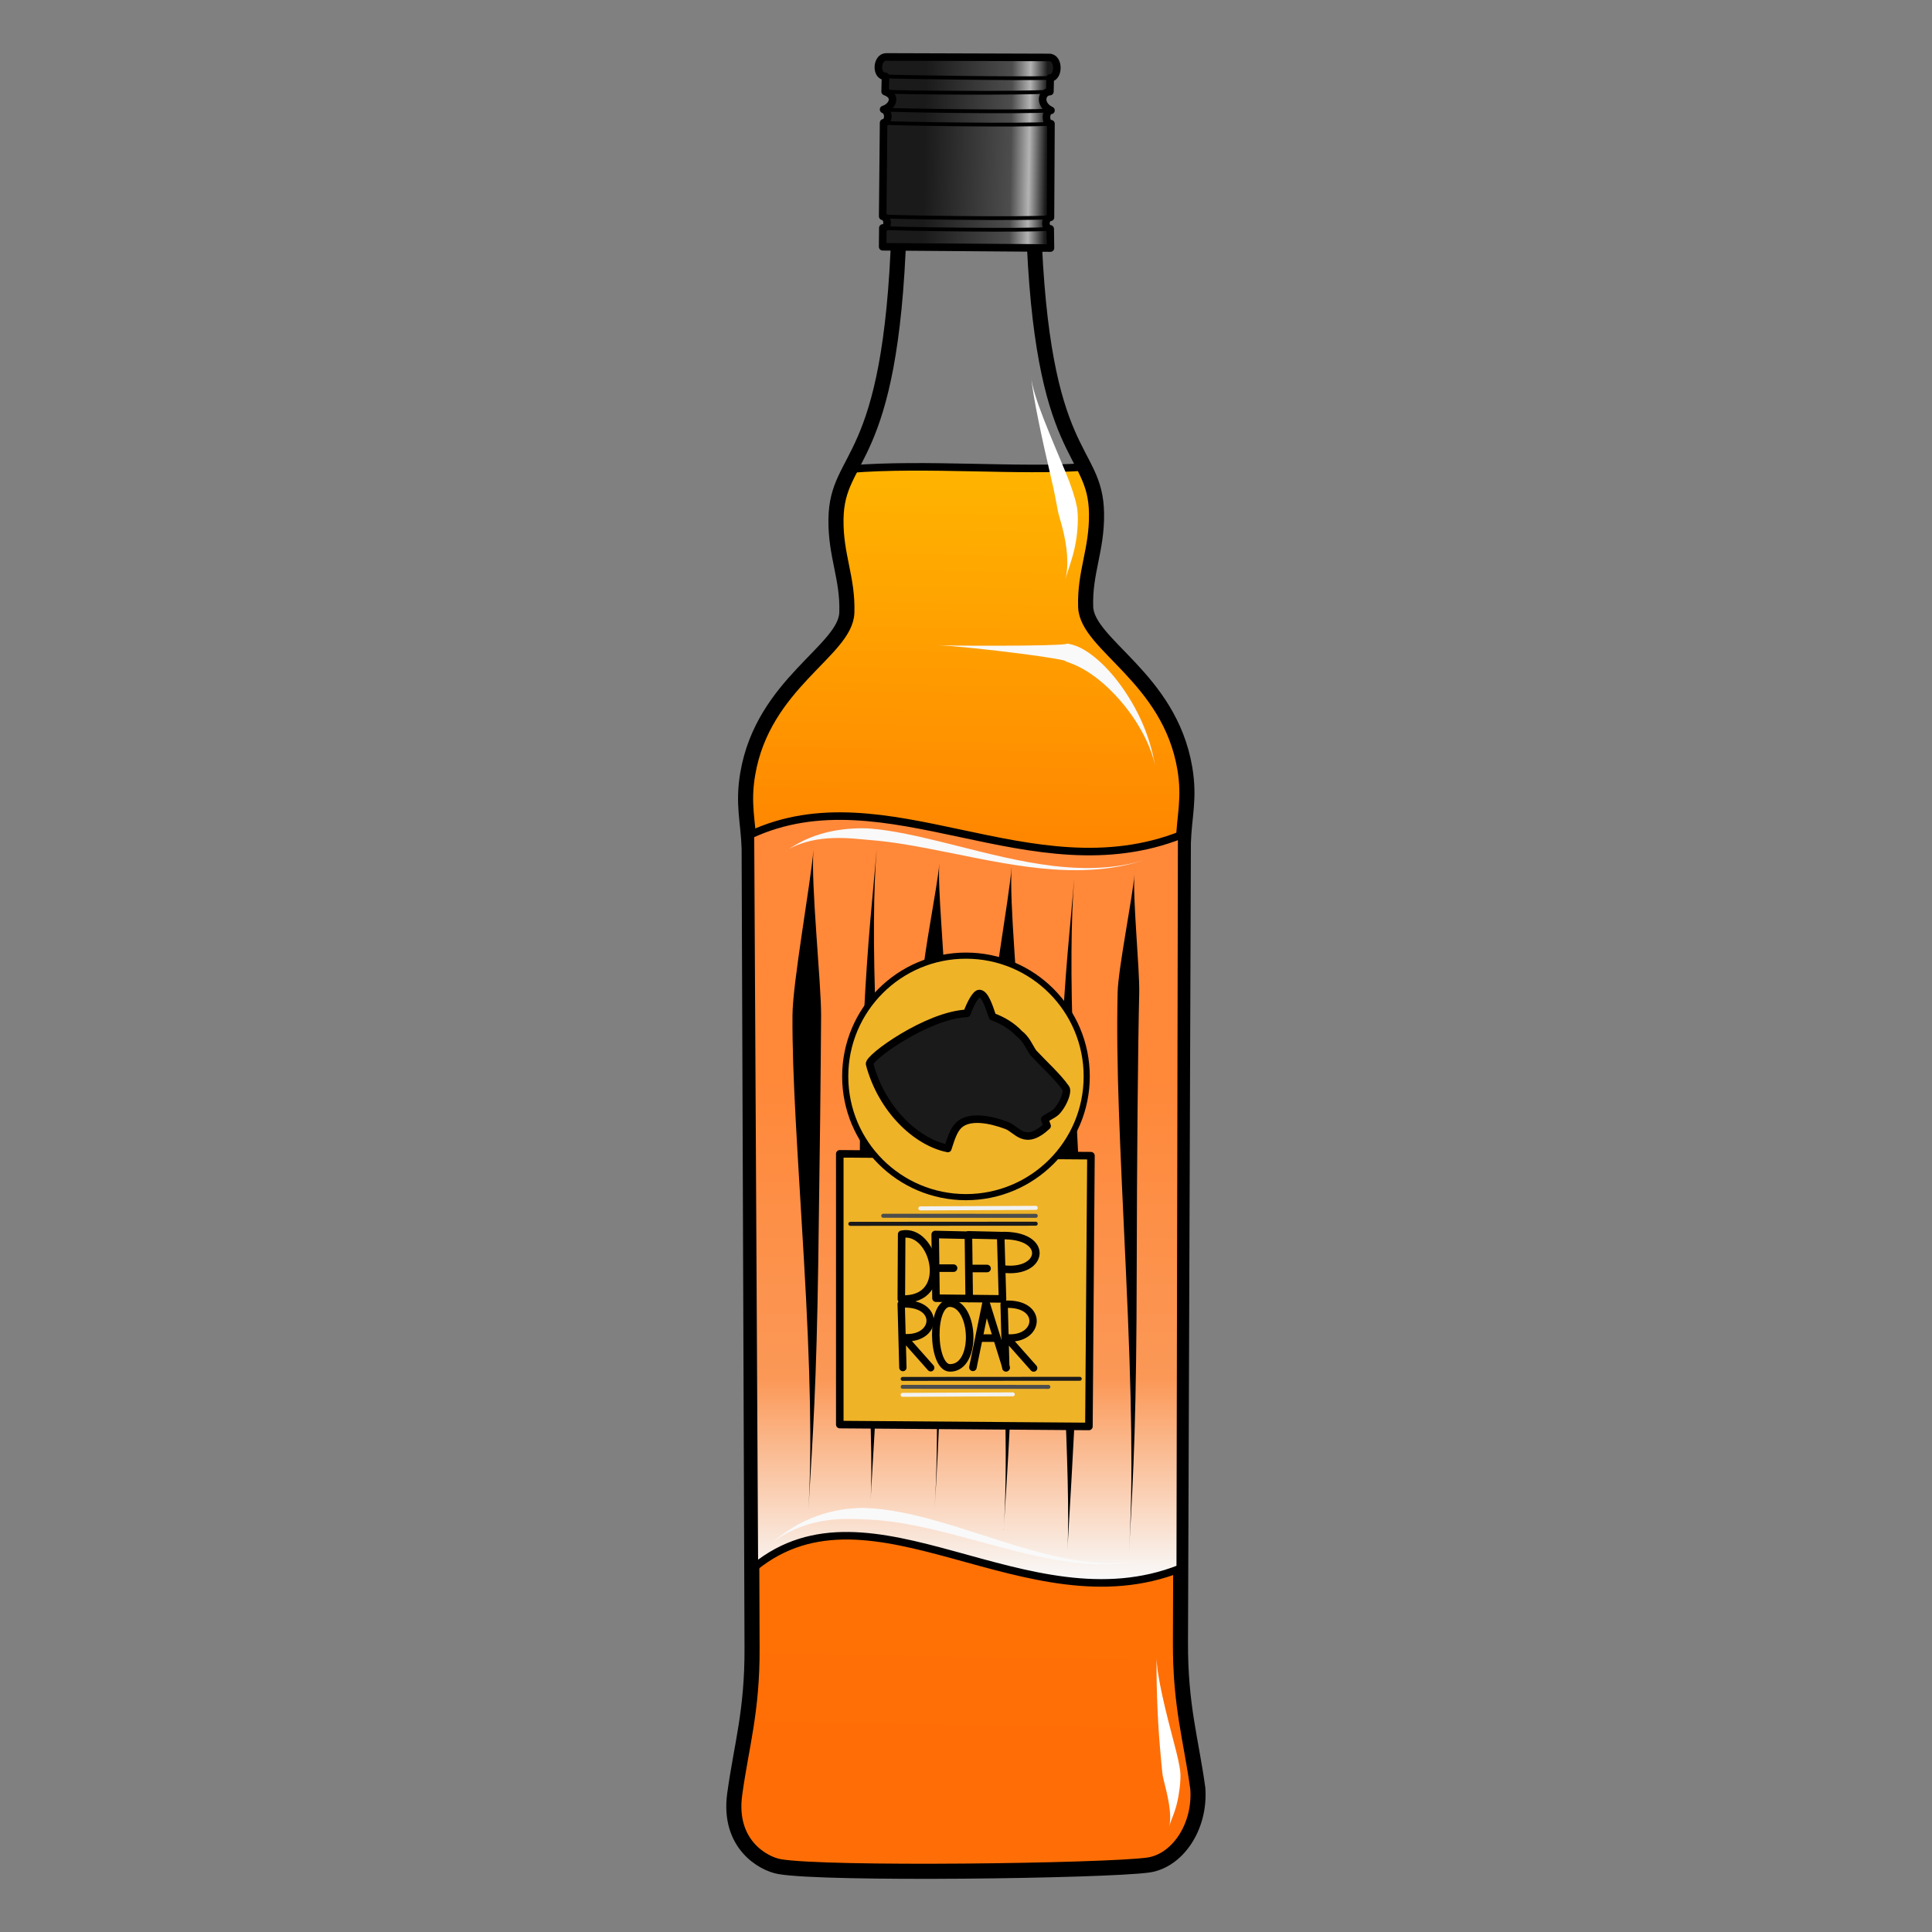 <svg version="1.1" viewBox="0 0 64 64" xmlns="http://www.w3.org/2000/svg">
 <rect x="0" y="0" width="64" height="64" fill="#808080" stroke="none"/>
 <defs>
  <linearGradient id="linearGradient987" x1="113.29" x2="114.03" y1="59.729" y2="17.017" gradientUnits="userSpaceOnUse">
   <stop stop-color="#ff6e06" offset="0"/>
   <stop stop-color="#ff7a00" offset=".634"/>
   <stop stop-color="#ffb400" offset="1"/>
  </linearGradient>
  <linearGradient id="linearGradient1021" x1="112.51" x2="112.51" y1="53.724" y2="37.202" gradientUnits="userSpaceOnUse">
   <stop stop-color="#f9f9f9" offset="0"/>
   <stop stop-color="#fb9857" offset=".399"/>
   <stop stop-color="#ff8839" offset="1"/>
  </linearGradient>
  <linearGradient id="linearGradient1150-8" x1="85.542" x2="81.508" y1="5.271" y2="5.203" gradientTransform="translate(29.903 1.955)" gradientUnits="userSpaceOnUse">
   <stop stop-color="#1a1a1a" offset="0"/>
   <stop stop-color="#b3b3b3" offset=".139"/>
   <stop stop-color="#4d4d4d" offset=".29"/>
   <stop stop-color="#1a1a1a" offset="1"/>
  </linearGradient>
 </defs>
 <g transform="translate(-80.801 -1.449)">
  <g stroke="#000" stroke-linecap="round" stroke-linejoin="round">
   <path d="m117.13 18.46c0.016 1.208-0.397 1.943-0.36 3.092 0.041 1.259 2.775 2.344 3.284 5.345 0.171 1.007-0.02 1.58-0.048 2.469l-0.096 26.487c-8e-3 2.112 0.355 3.232 0.575 4.842 0.093 1.291-0.693 2.409-1.65 2.537-1.473 0.198-10.662 0.319-12.205 0.051-0.542-0.094-1.712-0.744-1.486-2.397 0.22-1.61 0.583-2.73 0.575-4.842l-0.096-26.487c-0.028-0.889-0.219-1.462-0.048-2.469 0.509-3.001 3.243-4.086 3.284-5.345 0.037-1.149-0.376-1.884-0.36-3.092 0.01-0.718 0.203-1.147 0.469-1.662 2.469-0.203 5.656 0.088 7.752-0.073 0.234 0.465 0.399 0.88 0.408 1.543z" fill="url(#linearGradient987)" stroke-width=".25"/>
   <path d="m115.04 8.872c0.256 7.926 2.056 7.357 2.085 9.588 0.016 1.208-0.397 1.943-0.36 3.092 0.041 1.259 2.775 2.344 3.284 5.345 0.171 1.007-0.02 1.58-0.048 2.469l-0.096 26.487c-8e-3 2.112 0.355 3.232 0.575 4.842 0.093 1.291-0.693 2.409-1.65 2.537-1.473 0.198-10.662 0.319-12.205 0.051-0.542-0.094-1.712-0.744-1.486-2.397 0.22-1.61 0.583-2.73 0.575-4.842l-0.096-26.487c-0.028-0.889-0.219-1.462-0.048-2.469 0.509-3.001 3.243-4.086 3.284-5.345 0.037-1.149-0.376-1.884-0.36-3.092 0.03-2.231 1.829-1.662 2.085-9.588" fill="none" stroke-width=".5"/>
   <path d="m105.79 53.369c3.883-3.168 9.013 2.059 14.108 0.036l0.048-24.305c-4.985 1.977-9.786-2.093-14.286 0z" fill="url(#linearGradient1021)" stroke-width=".25"/>
  </g>
  <g>
   <path d="m107.58 51.461c0.154-2.551 0.267-4.135 0.328-8.261 0.048-3.264 0.085-6.491 0.093-8.107 5e-3 -1.086-0.345-4.383-0.253-5.49-0.092 1.106-0.69 4.389-0.695 5.485-0.01 2.083 0.166 4.427 0.381 8.122 0.208 3.583 0.269 6.224 0.146 8.251z"/>
   <path d="m109.64 51.157c0.132-2.176 0.496-8.464 0.447-10.522-0.026-1.094-0.185-3.268-0.273-5.465-0.094-2.342-0.08-4.286 0.028-5.575-0.141 1.684-0.288 2.823-0.427 5.573-0.109 2.163-0.15 4.431-0.125 5.486 0.049 2.059 0.482 8.327 0.35 10.503z"/>
   <path d="m111.76 51.472c0.162-2.678 0.246-4.628 0.247-8.904 9.4e-4 -3.473 0.029-6.913 0.07-8.663 0.017-0.753-0.224-3.065-0.159-3.845-0.065 0.779-0.538 3.068-0.556 3.828-0.054 2.332 0.082 4.682 0.288 8.689 0.199 3.894 0.25 6.583 0.11 8.895z"/>
   <path d="m114.05 52.145c0.158-2.613 0.271-4.082 0.358-8.297 0.068-3.288 0.128-6.542 0.144-8.17 0.011-1.093-0.33-4.405-0.238-5.511-0.092 1.106-0.7 4.399-0.71 5.502-0.02 2.074 0.14 4.481 0.331 8.186 0.186 3.605 0.238 6.271 0.116 8.29z"/>
   <path d="m116.16 52.8c0.132-2.176 0.504-8.685 0.459-10.841-0.024-1.146-0.179-3.429-0.265-5.706-0.091-2.428-0.076-4.399 0.032-5.686-0.14 1.68-0.289 2.85-0.431 5.683-0.112 2.242-0.157 4.621-0.134 5.725 0.045 2.157 0.471 8.648 0.339 10.824z"/>
   <path d="m118.2 52.831c0.162-2.685 0.248-4.714 0.256-9.274 7e-3 -3.714 0.04-7.393 0.083-9.216 0.018-0.785-0.222-3.149-0.157-3.929-0.065 0.779-0.539 3.12-0.558 3.912-0.056 2.414 0.076 4.955 0.275 9.24 0.193 4.168 0.241 6.96 0.101 9.266z"/>
  </g>
  <path d="m106.83 29.641c0.249-0.167 0.657-0.337 1.201-0.402 0.484-0.058 0.948-0.023 1.325 0.013 0.093 0.009 0.175 0.017 0.243 0.022 0.738 0.06 1.382 0.165 2.792 0.45 1.065 0.216 2.196 0.449 3.306 0.526 1.478 0.102 2.462-0.109 3.213-0.384-0.745 0.274-1.756 0.438-3.202 0.269-1.094-0.128-2.201-0.414-3.255-0.68-1.343-0.338-2.109-0.501-2.822-0.558-0.071-0.006-0.158-0.01-0.255-0.01-0.394-0.003-0.891 0.042-1.378 0.186-0.561 0.166-0.91 0.398-1.166 0.57z" fill="#f9f9f9"/>
  <path d="m106.31 52.61c0.304-0.255 0.793-0.546 1.419-0.706 0.556-0.142 1.069-0.147 1.476-0.133 0.079 0.003 0.184 0.008 0.262 0.01 0.729 0.026 1.53 0.141 2.919 0.503 1.087 0.283 2.24 0.634 3.347 0.83 1.489 0.264 2.451 0.162 3.207-0.049-0.75 0.21-1.734 0.263-3.184-0.064-1.089-0.246-2.212-0.648-3.295-0.982-1.36-0.42-2.233-0.589-2.981-0.616-0.077-0.003-0.172-0.003-0.278 0.002-0.433 0.02-0.975 0.109-1.528 0.337-0.632 0.261-1.054 0.607-1.365 0.868z" fill="#f9f9f9"/>
  <path d="m110.04 9.624 5.559 0.042-8e-3 -0.636c-0.208-0.025-0.173-0.372 8e-3 -0.381l0.017-3.102c-0.184 0.02-0.213-0.418 0-0.441-0.395-0.185-0.329-0.605-0.035-0.623l0.01-0.453c0.291-0.009 0.307-0.677-0.034-0.678l-5.398-0.017c-0.325-0.001-0.362 0.644-0.025 0.644l-0.012 0.503c0.42 0.15 0.234 0.507-0.051 0.593 0.194 0.066 0.177 0.422 0 0.441l-0.03 3.099c0.186 0.024 0.2 0.403 5e-3 0.385z" fill="url(#linearGradient1150-8)" stroke="#000" stroke-linecap="round" stroke-linejoin="round" stroke-width=".25"/>
  <g fill="none" stroke="#000" stroke-linecap="round" stroke-linejoin="round" stroke-width=".125">
   <path d="m110.04 9c0.403 0.034 4.658 0.097 5.546 0.031"/>
   <path d="m110.04 8.616c0.403 0.034 4.658 0.097 5.546 0.031"/>
   <path d="m110.07 5.517c0.403 0.034 4.658 0.097 5.546 0.031"/>
   <path d="m110.07 5.077c0.403 0.034 4.658 0.097 5.546 0.031"/>
   <path d="m110.12 4.483c0.403 0.034 4.572 0.067 5.46 5.695e-4"/>
   <path d="m110.13 3.98c0.369 0.021 4.481 0.084 5.458 0.051"/>
  </g>
  <g>
   <path d="m111.84 22.82c0.556 0.024 1.801 0.155 2.845 0.291 1.025 0.134 1.432 0.219 1.43 0.244l-0.047-0.007c0.06 0.018 0.116 0.038 0.168 0.058 0.134 0.051 0.349 0.135 0.638 0.324 0.283 0.185 0.601 0.448 0.922 0.798 0.787 0.857 1.186 1.777 1.283 2.367-0.101-0.611-0.326-1.531-1.029-2.567-0.279-0.411-0.577-0.75-0.863-1.003-0.295-0.261-0.549-0.407-0.738-0.479-0.071-0.027-0.155-0.052-0.248-0.07-0.016-3e-3 -0.031-0.006-0.047-0.008 2.7e-4 3.61e-4 4e-4 8.08e-4 3.7e-4 0.001-2e-3 0.027-0.417 0.054-1.452 0.065-0.965 0.01-2.394 0.008-2.861-0.013z" fill="#f9f9f9"/>
   <path d="m114.96 13.927c0.051 0.643 0.387 2.194 0.656 3.335 0.128 0.543 0.164 0.777 0.227 1.105 0.023 0.119 0.08 0.296 0.137 0.511 0.171 0.635 0.242 1.305 0.106 1.784 0.163-0.571 0.374-0.989 0.415-1.837 0.012-0.243 6.3e-4 -0.451-0.025-0.581-0.057-0.292-0.177-0.67-0.371-1.141-0.46-1.119-1.096-2.534-1.147-3.177z" fill="#fff"/>
   <path d="m119.12 56.339c-0.025 0.552 0.33 1.935 0.59 2.918 0.097 0.368 0.161 0.655 0.187 0.865 0.016 0.128 0.01 0.341-0.02 0.575-0.086 0.692-0.233 0.888-0.351 1.269 0.085-0.277 0.022-0.737-0.102-1.246-0.052-0.214-0.103-0.404-0.118-0.526-0.018-0.149-0.05-0.527-0.079-0.852-0.09-0.999-0.132-2.451-0.107-3.003z" fill="#fff"/>
  </g>
  <g stroke="#000" stroke-linecap="round" stroke-linejoin="round">
   <path d="m108.62 39.671 8.32 0.062-0.067 8.969-8.253-0.062z" fill="#efb328" stroke-width=".25"/>
   <circle cx="112.8" cy="37.106" r="4" fill="#efb328" stroke-width=".203"/>
   <path d="m112.2 39.494c-1.034-0.205-2.188-1.281-2.592-2.794-0.066-0.204 1.914-1.628 3.224-1.683 0.093-0.263 0.287-0.666 0.416-0.657 0.174 0.012 0.299 0.372 0.431 0.767 0.351 0.128 0.651 0.313 0.889 0.566 0.237 0.18 0.315 0.415 0.459 0.627 0.344 0.371 0.815 0.794 1.082 1.178 0.072 0.104-0.056 0.474-0.278 0.739-0.106 0.127-0.282 0.183-0.42 0.291l0.077 0.22c-0.744 0.689-0.983 0.118-1.342-0.017-0.537-0.202-1.231-0.339-1.579-0.014-0.185 0.173-0.268 0.475-0.368 0.776z" fill="#1a1a1a" stroke-width=".25"/>
  </g>
  <g fill="none" stroke-linecap="round" stroke-linejoin="round">
   <g stroke="#000">
    <g stroke-width=".25">
     <path d="m110.67 42.336c1.075-0.228 1.713 2.226-0.012 2.145z"/>
     <path d="m112.85 42.367-1.069-0.024 0.026 2.11 1.103 0.012"/>
     <path d="m111.91 43.458h0.479"/>
     <path d="m113.95 42.379-1.069-0.024 0.026 2.11 1.103 0.012"/>
     <path d="m113.02 43.47h0.479"/>
     <path d="m114.01 44.477-0.06-2.097c1.643-0.055 1.441 1.289 0.064 1.104"/>
    </g>
    <path d="m110.71 46.751-0.056-2.104c1.325-0.083 1.203 1.198 0.091 1.111l0.887 1" stroke-width=".243"/>
    <g stroke-width=".25">
     <path d="m112.28 44.617c0.81 0.04 0.907 2.154-0.012 2.145-0.6-0.006-0.651-2.178 0.012-2.145z"/>
     <path d="m113.03 46.744 0.435-2.129 0.667 2.141"/>
     <path d="m113.28 45.775h0.479"/>
    </g>
    <path d="m114.12 46.76-0.056-2.104c1.325-0.083 1.203 1.198 0.091 1.111l0.887 1" stroke-width=".243"/>
   </g>
   <g>
    <g stroke-width=".134">
     <path d="m110.06 41.723 5.051 0.002" stroke="#4d4d4d"/>
     <path d="m115.11 41.461-3.821 0.017" stroke="#f2f2f2"/>
     <path d="m108.97 41.99 6.14-0.004" stroke="#1a1a1a"/>
    </g>
    <g stroke-width=".131">
     <path d="m115.53 47.391-4.827-0.002" stroke="#4d4d4d"/>
     <path d="m110.7 47.655 3.651-0.017" stroke="#f2f2f2"/>
     <path d="m116.57 47.123-5.867 0.004" stroke="#1a1a1a"/>
    </g>
   </g>
  </g>
 </g>
</svg>
